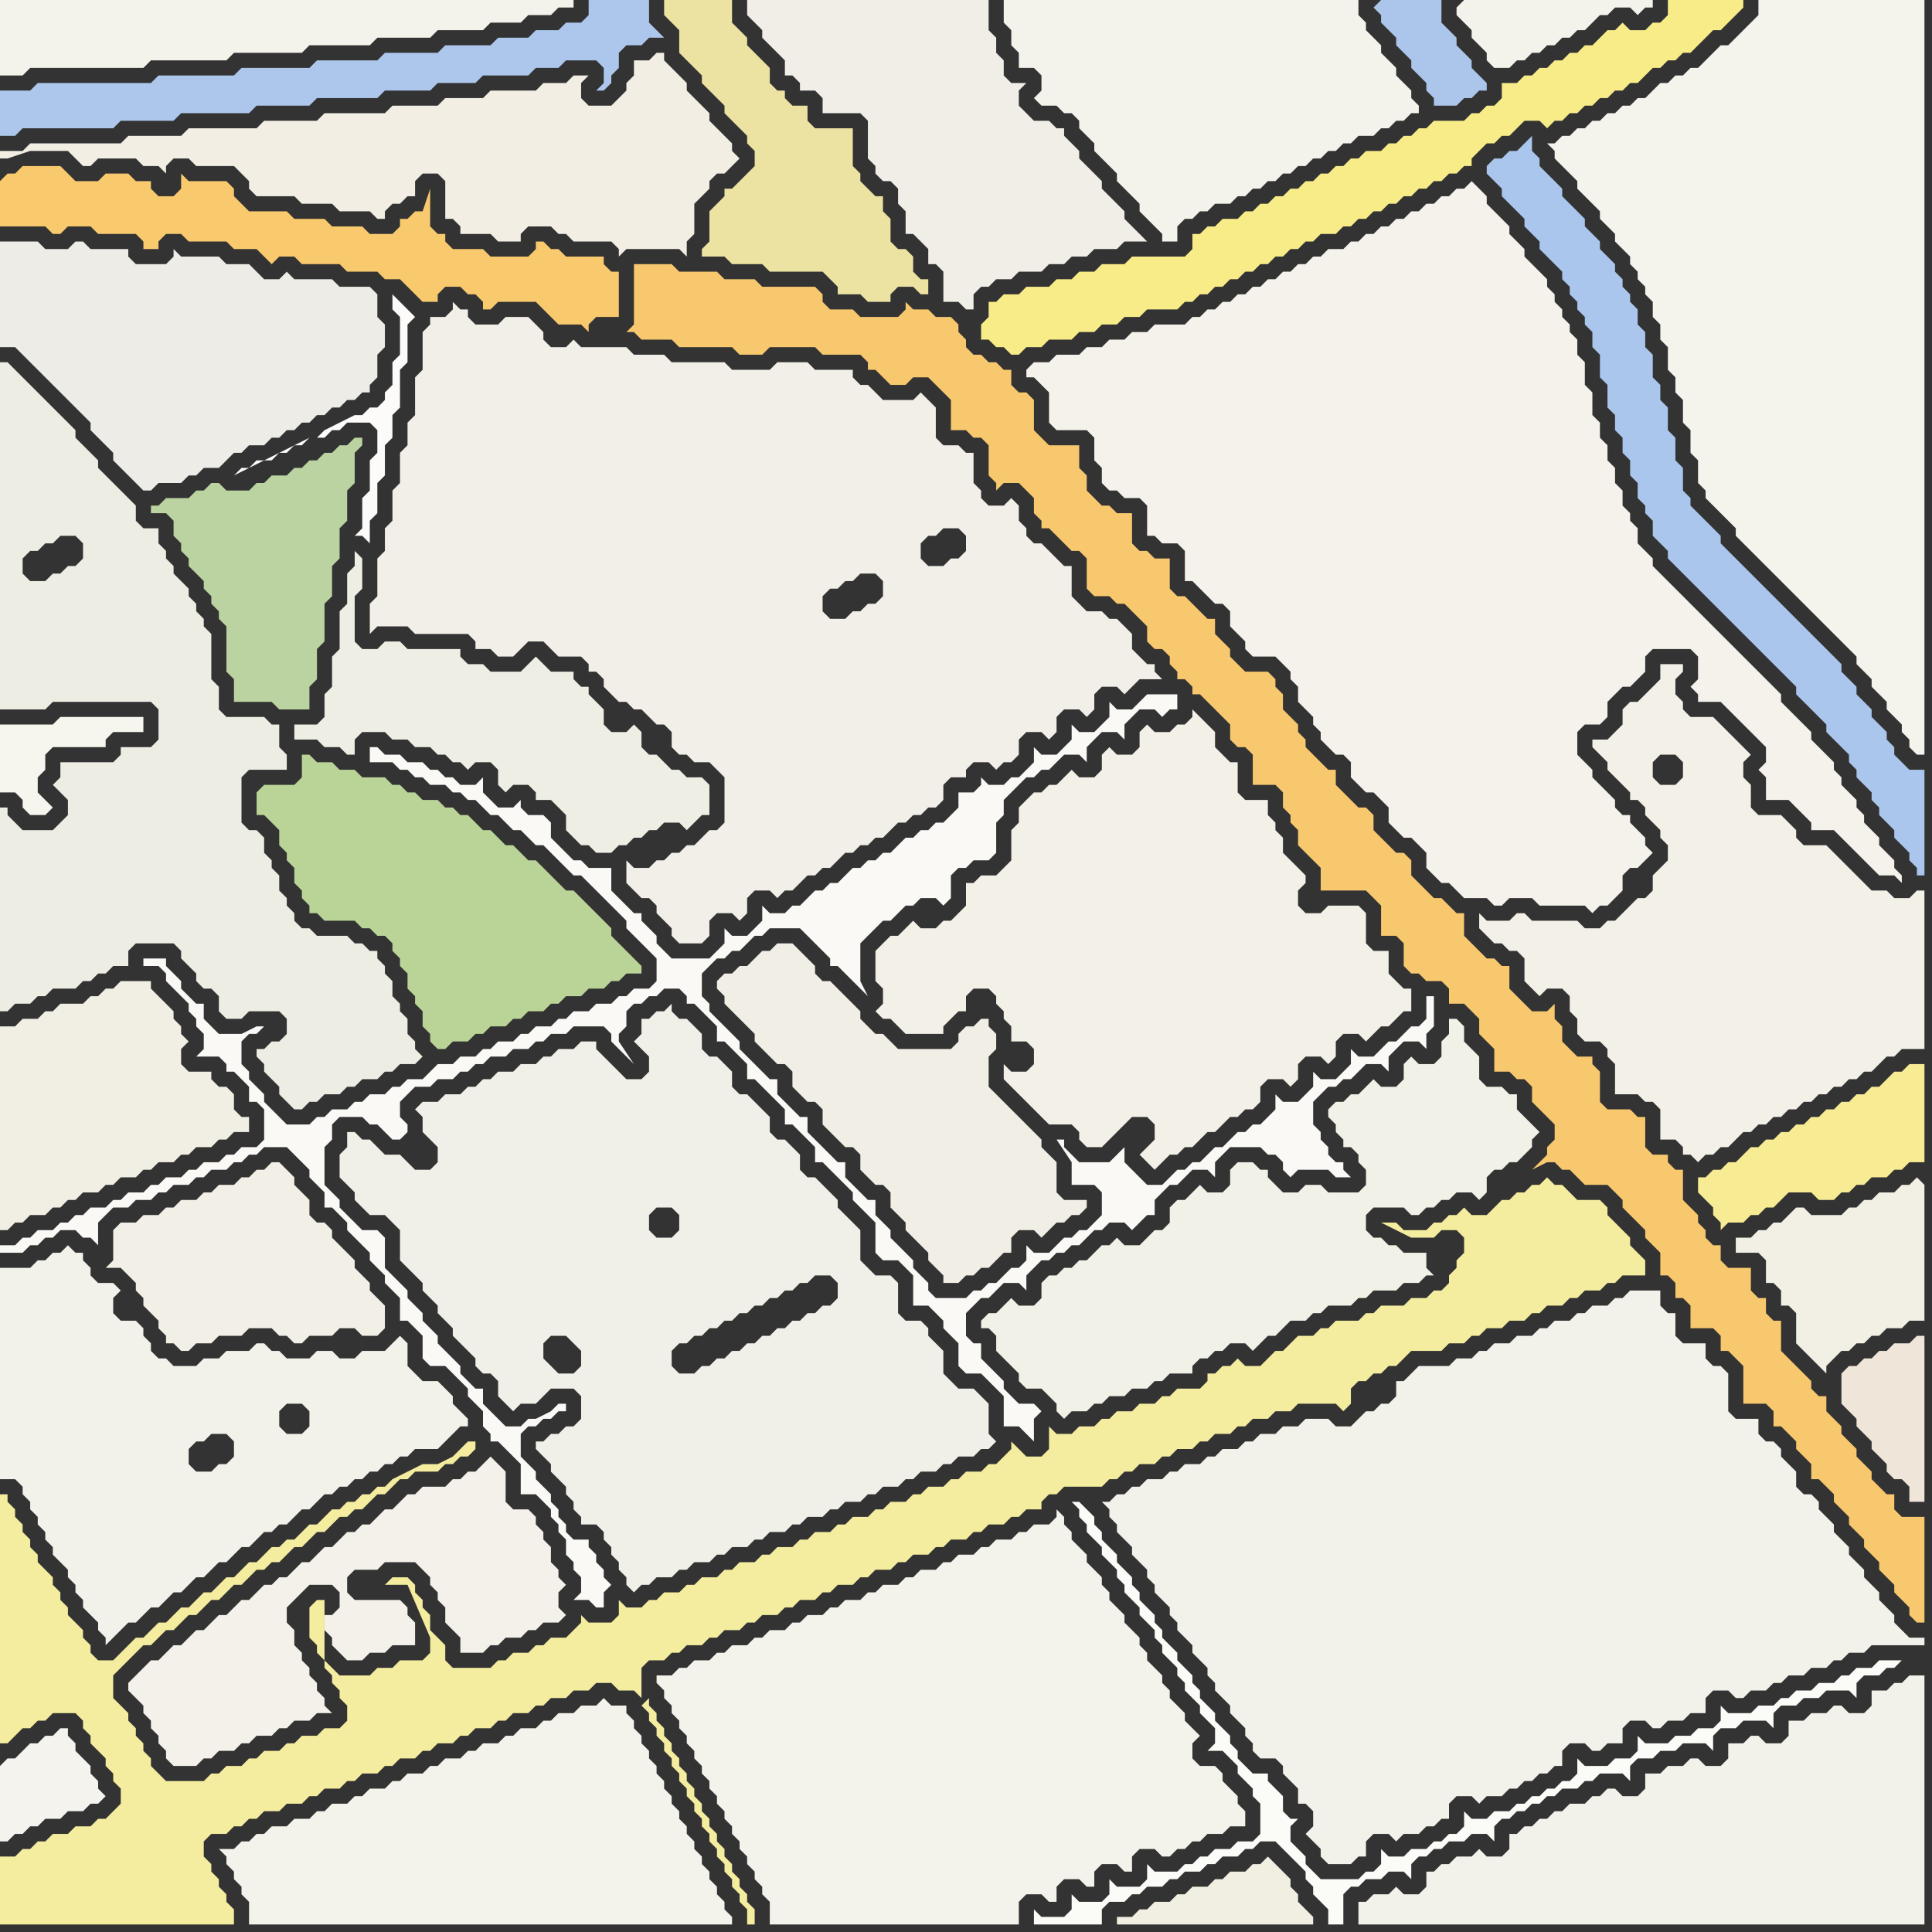 <svg width="256" height="256" xmlns="http://www.w3.org/2000/svg"><rect width="100%" height="100%" fill="#333333" stroke="none"/><script> 
var tempColor;
function hoverPath(evt){
obj = evt.target;
tempColor = obj.getAttribute("fill");
obj.setAttribute("fill","red");
//alert(tempColor);
//obj.setAttribute("stroke","red");}
function recoverPath(evt){
obj = evt.target;
obj.setAttribute("fill", tempColor);
//obj.setAttribute("stroke", tempColor);
}</script><path onmouseover="hoverPath(evt)" onmouseout="recoverPath(evt)" fill="rgb(249,201,110)" d="M  0,24l 0,6 6,0 1,1 1,0 1,-1 3,0 1,1 5,0 1,1 0,1 2,0 0,-1 1,-1 2,0 1,1 5,0 1,1 3,0 1,1 1,1 1,-1 2,0 1,1 5,0 1,1 4,0 1,1 2,0 1,1 1,1 1,1 2,0 0,-1 1,-1 2,0 1,1 1,0 1,1 0,1 1,0 1,-1 5,0 1,1 1,1 1,1 3,0 1,1 0,-1 1,-1 3,0 0,-6 -1,0 -1,-1 0,-1 -5,0 -1,-1 -1,0 -1,-1 -1,0 0,1 -1,1 -5,0 -1,-1 -4,0 -1,-1 0,-1 -1,0 -1,-1 0,-5 -1,3 -1,0 -1,1 -1,0 0,1 -1,1 -3,0 -1,-1 -4,0 -1,-1 -4,0 -1,-1 -5,0 -1,-1 -1,-1 0,-1 -1,-1 -5,0 -1,-1 0,2 -1,1 -2,0 -1,-1 0,-1 -2,0 -1,-1 -3,0 -1,1 -3,0 -1,-1 -1,-1 -5,0 -1,1 -1,0 -1,1Z"/>
<path onmouseover="hoverPath(evt)" onmouseout="recoverPath(evt)" fill="rgb(244,236,158)" d="M  0,248l 0,7 31,0 0,-2 -1,-1 0,-1 -1,-1 0,-1 -1,-1 0,-1 -1,-1 0,-2 1,-1 2,0 1,-1 1,0 1,-1 1,0 1,-1 2,0 1,-1 2,0 1,-1 1,0 1,-1 2,0 1,-1 1,0 1,-1 2,0 1,-1 1,0 1,-1 2,0 1,-1 1,0 1,-1 2,0 1,-1 1,0 1,-1 2,0 1,-1 1,0 1,-1 2,0 1,-1 1,0 1,-1 2,0 1,-1 2,0 1,-1 2,0 1,1 2,0 1,1 0,-4 1,-1 2,0 1,-1 1,0 1,-1 2,0 1,-1 1,0 1,-1 2,0 1,-1 1,0 1,-1 2,0 1,-1 1,0 1,-1 2,0 1,-1 1,0 1,-1 2,0 1,-1 1,0 1,-1 2,0 1,-1 1,0 1,-1 2,0 1,-1 1,0 1,-1 2,0 1,-1 1,0 1,-1 2,0 1,-1 1,0 1,-1 2,0 0,-1 1,-1 1,0 1,-1 5,0 1,-1 1,0 1,-1 1,0 1,-1 2,0 1,-1 1,0 1,-1 2,0 1,-1 1,0 1,-1 2,0 1,-1 1,0 1,-1 2,0 1,-1 2,0 1,-1 5,0 1,1 1,-1 0,-2 1,-1 1,0 1,-1 1,0 1,-1 1,0 1,-1 1,-1 4,0 1,-1 2,0 1,-1 1,0 1,-1 2,0 1,-1 2,0 1,-1 1,0 1,-1 2,0 1,-1 1,0 1,-1 2,0 1,-1 1,0 1,-1 3,0 0,-2 -1,-1 0,0 -1,-1 0,-1 -1,-1 -1,-1 -1,-1 0,-1 -1,-1 -3,0 -1,-1 -1,-1 -1,0 -1,-1 -1,1 -1,0 -1,1 -1,0 -1,1 -1,0 -1,1 -1,1 -2,0 -1,-1 -1,1 -1,0 -1,1 -1,0 -1,1 -3,0 -1,-1 -2,0 2,1 0,0 2,1 3,0 1,-1 2,0 1,1 0,2 -1,1 0,1 -1,1 0,1 -1,1 -1,0 -1,1 -2,0 -1,1 -3,0 -1,1 -1,0 -1,1 -3,0 -1,1 -1,0 -1,1 -2,0 -1,1 -1,1 -1,0 -1,1 -1,1 -2,0 -1,-1 -1,1 -1,0 -1,1 -1,0 0,1 -1,1 -3,0 -1,1 -1,0 -1,1 -2,0 -1,1 -2,0 -1,1 -1,0 -1,1 -2,0 -1,1 -2,0 -1,-1 0,3 -1,1 -2,0 -1,-1 -1,-1 0,1 -1,1 -1,1 -1,0 -1,1 -2,0 -1,1 -1,0 -1,1 -2,0 -1,1 -1,0 -1,1 -2,0 -1,1 -1,0 -1,1 -2,0 -1,1 -1,0 -1,1 -2,0 -1,1 -1,0 -1,1 -2,0 -1,1 -1,0 -1,1 -2,0 -1,1 -1,0 -1,1 -2,0 -1,1 -1,0 -1,1 -2,0 -1,1 -1,0 -1,1 -2,0 -1,-1 0,2 -1,1 -3,0 -1,-1 0,1 -1,1 0,0 -1,1 -2,0 -1,1 -1,0 -1,1 -2,0 -1,1 -1,0 -1,1 -5,0 -1,-1 0,-2 -1,-1 -1,-1 0,-2 -1,-1 0,-1 -1,-1 0,-1 -1,-1 -2,0 -1,1 3,0 3,7 0,2 -1,1 -3,0 -1,1 -2,0 -1,1 -4,0 -1,-1 -1,-1 -1,-1 0,-1 -1,-1 0,-4 -1,1 2,-2 1,0 0,9 1,1 0,1 1,1 0,1 1,1 0,2 -1,1 -2,0 -1,1 -2,0 -1,1 -1,0 -1,1 -2,0 -1,1 -1,0 -1,1 -2,0 -1,1 -1,0 -1,1 -5,0 -1,-1 -1,-1 0,-1 -1,-1 0,-1 -1,-1 0,-1 -1,-1 0,-1 -1,-1 -1,-1 0,-3 2,-2 1,-1 1,-1 1,0 1,-1 1,-1 1,0 1,-1 1,-1 1,0 1,-1 1,-1 1,0 1,-1 1,-1 1,0 1,-1 1,-1 1,0 1,-1 1,0 1,-1 1,-1 1,0 1,-1 1,-1 1,0 2,-2 1,0 1,-1 1,0 1,-1 1,-1 1,0 1,-1 1,-1 1,0 1,-1 3,0 1,-1 1,0 1,-1 1,0 1,-1 0,-1 -1,0 -1,1 0,0 -1,1 2,-1 0,0 -4,2 -2,0 -4,2 -1,1 -1,0 -1,1 -1,0 -1,1 -1,0 -1,1 -1,0 -1,1 -1,1 -1,0 -1,1 -1,1 -1,0 -1,1 -1,0 -1,1 -1,1 -1,0 -1,1 -1,1 -1,0 -1,1 -1,1 -1,0 -1,1 -1,1 -1,0 -1,1 -1,1 -1,0 -1,1 -1,1 -1,0 -1,1 -1,1 -1,1 -2,0 -1,-1 0,-1 -1,-1 0,-1 -1,-1 -1,-1 0,-1 -1,-1 0,-1 -1,-1 0,-1 -1,-1 -1,-1 0,-1 -1,-1 0,-1 -1,-1 0,-1 -1,-1 0,-1 -1,-1 0,-1 -1,0 0,33 1,0 1,-1 1,-1 1,0 1,-1 1,0 1,-1 3,0 1,1 0,1 1,1 0,1 1,1 1,1 0,1 1,1 0,1 1,1 0,2 -2,2 -1,0 -1,1 -2,0 -1,1 -2,0 -1,1 -1,0 -1,1 -1,0 -1,1 -2,0 0,2 86,-23 -1,1 0,0 1,1 0,1 1,1 0,1 1,1 0,1 1,1 0,1 1,1 0,1 1,1 0,1 1,1 0,1 1,1 0,1 1,1 0,1 1,1 0,1 1,1 0,1 1,1 0,1 1,1 0,1 1,1 0,2 1,0 0,-2 -1,-1 0,-1 -1,-1 0,-1 -1,-1 0,-1 -1,-1 0,-1 -1,-1 0,-1 -1,-1 0,-1 -1,-1 0,-1 -1,-1 0,-1 -1,-1 0,-1 -1,-1 0,-1 -1,-1 0,-1 -1,-1 0,-1 -1,-1 0,-1 -1,-1 0,-1 -86,23Z"/>
<path onmouseover="hoverPath(evt)" onmouseout="recoverPath(evt)" fill="rgb(186,212,152)" d="M  34,105l 0,3 1,0 1,1 1,1 0,2 1,1 0,1 1,1 0,2 1,1 0,1 1,1 0,1 1,0 1,1 4,0 1,1 1,0 1,1 1,0 1,1 0,1 1,1 0,1 1,1 0,2 1,1 0,1 1,1 0,2 1,1 0,1 1,1 1,0 1,-1 2,0 1,-1 1,0 1,-1 2,0 1,-1 1,0 1,-1 2,0 1,-1 1,0 1,-1 2,0 1,-1 2,0 1,-1 1,0 1,-1 2,0 0,-1 -1,-1 0,0 -1,-1 -1,-1 -1,-1 0,-1 -1,-1 -1,-1 -1,-1 -1,-1 -1,-1 -1,0 -1,-1 -1,-1 -1,-1 -1,-1 -1,0 -1,-1 -1,-1 -1,0 -1,-1 -1,-1 -1,0 -1,-1 -1,-1 -1,0 -1,-1 -1,0 -1,-1 -2,0 -1,-1 -1,0 -1,-1 -1,0 -1,-1 -3,0 -1,-1 -2,0 -1,-1 -2,0 -1,-1 -1,0 0,3 -1,1 -4,0 -1,1Z"/>
<path onmouseover="hoverPath(evt)" onmouseout="recoverPath(evt)" fill="rgb(252,251,249)" d="M  43,57l 0,0 -1,1 1,0 1,-1 1,0 1,-1 3,0 1,1 0,3 -1,1 0,4 -1,1 0,4 -1,1 1,0 1,1 0,-3 1,-1 0,-4 1,-1 0,-4 1,-1 0,-3 1,-1 0,-5 1,-1 0,-5 1,-1 -1,-1 0,0 -1,-1 -1,-1 0,2 1,1 0,5 -1,1 0,3 -1,1 0,1 -1,1 -1,0 -1,1 -1,0 -4,2 2,-1 -4,2 -1,1 -1,0 -1,1 -1,0 -1,1 -2,0 -1,1 -1,0 -1,1Z"/>
<path onmouseover="hoverPath(evt)" onmouseout="recoverPath(evt)" fill="rgb(241,239,229)" d="M  99,128l -1,0 -1,1 -1,0 -1,1 0,1 1,1 0,1 1,1 1,1 1,1 1,1 0,1 1,1 1,1 1,1 1,0 1,1 0,2 1,1 1,1 1,0 1,1 0,2 3,3 1,0 1,1 0,2 1,1 1,1 1,0 1,1 0,2 2,2 0,1 3,3 0,1 1,1 1,1 0,1 2,0 1,-1 1,0 1,-1 1,0 1,-1 1,-1 1,0 0,-2 1,-1 2,0 1,1 1,-1 0,0 1,-1 1,0 1,-1 1,0 1,-1 0,-1 -3,0 -1,-1 0,-4 -1,-1 -1,-1 0,-1 -1,-1 -1,-1 -1,-1 -1,-1 -1,-1 -1,-1 -1,-1 0,-4 1,-1 0,-2 -1,-1 0,-1 -1,0 -1,1 -1,0 -1,1 0,1 -1,1 -7,0 -1,-1 -1,-1 -1,0 -1,-1 -1,-1 0,-1 -1,-1 -1,-1 -1,-1 -1,-1 -1,0 -1,-1 0,-1 -1,-1 -1,-1 -1,-1 -2,0 -1,1 -1,0 -1,1 -1,1Z"/>
<path onmouseover="hoverPath(evt)" onmouseout="recoverPath(evt)" fill="rgb(244,242,235)" d="M  136,49l 0,1 1,0 1,1 1,1 0,4 1,1 4,0 1,1 0,3 1,1 0,2 1,1 1,0 1,1 2,0 1,1 0,4 1,0 1,1 2,0 1,1 0,4 1,0 1,1 1,1 1,1 1,0 1,1 0,2 1,1 1,1 0,1 1,1 3,0 1,1 1,1 0,1 1,1 0,2 1,1 1,1 0,1 1,1 0,1 1,1 1,1 1,0 1,1 0,2 1,1 1,1 1,0 1,1 1,1 0,2 1,1 1,1 1,0 1,1 1,1 0,2 1,1 1,1 1,0 1,1 1,1 3,0 1,1 1,0 1,-1 3,0 1,1 6,0 1,1 1,-1 1,0 1,-1 1,-1 0,-2 1,-1 1,0 1,-1 1,-1 -1,-1 0,-1 -1,-1 -1,-1 0,-1 -1,0 -1,-1 0,-1 -1,-1 -1,-1 -1,-1 0,-1 -1,-1 -1,-1 0,-3 1,-1 2,0 1,-1 0,-2 1,-1 1,-1 1,0 1,-1 1,-1 0,-2 1,-1 5,0 1,1 0,3 -1,1 1,1 0,1 3,0 1,1 1,1 1,1 1,1 1,1 1,1 0,2 -1,1 1,1 0,3 3,0 1,1 1,1 1,1 0,1 3,0 1,1 1,1 1,1 1,1 1,1 1,1 2,0 1,1 0,-1 -1,-1 0,-1 -1,-1 -1,-1 0,-1 -1,-1 -1,-1 0,-1 -1,-1 0,-1 -1,-1 -1,-1 0,-1 -1,-1 0,-1 -1,-1 -1,-1 -1,-1 0,-1 -1,-1 -1,-1 -1,-1 -1,-1 0,-1 -1,-1 -1,-1 -1,-1 -1,-1 -1,-1 -1,-1 -1,-1 -1,-1 -1,-1 -1,-1 -1,-1 -1,-1 -1,-1 -1,-1 -1,-1 -1,-1 -1,-1 0,-1 -1,-1 -1,-1 0,-2 -1,-1 0,-1 -1,-1 0,-2 -1,-1 0,-2 -1,-1 0,-2 -1,-1 0,-2 -1,-1 0,-3 -1,-1 0,-3 -1,-1 0,-2 -1,-1 0,-1 -1,-1 0,-1 -1,-1 0,-1 -1,-1 0,-1 -1,-1 -1,-1 -1,-1 0,-1 -1,-1 -1,-1 0,-1 -1,-1 -1,-1 -1,-1 0,-1 -1,-1 -1,-1 -1,1 -1,0 -1,1 -1,0 -1,1 -1,0 -1,1 -1,0 -1,1 -1,0 -1,1 -1,0 -1,1 -1,0 -1,1 -1,0 -1,1 -2,0 -1,1 -1,0 -1,1 -1,0 -1,1 -1,0 -1,1 -1,0 -1,1 -1,0 -1,1 -1,0 -1,1 -1,0 -1,1 -1,0 -1,1 -1,0 -1,1 -4,0 -1,1 -2,0 -1,1 -2,0 -1,1 -2,0 -1,1 -3,0 -1,1 -2,0 -1,1Z"/>
<path onmouseover="hoverPath(evt)" onmouseout="recoverPath(evt)" fill="rgb(244,243,235)" d="M  136,0l -3,0 0,3 1,1 0,2 1,1 0,2 2,0 1,1 0,2 -1,1 1,1 2,0 1,1 1,0 1,1 0,1 2,2 0,1 1,1 1,1 1,1 0,1 1,1 1,1 1,1 0,1 1,1 1,1 1,1 0,1 2,0 0,-2 1,-1 1,0 1,-1 1,0 1,-1 2,0 1,-1 1,0 1,-1 1,0 1,-1 1,0 1,-1 1,0 1,-1 1,0 1,-1 1,0 1,-1 1,0 1,-1 1,0 1,-1 2,0 1,-1 1,0 1,-1 1,0 1,-1 1,0 0,-1 -1,-1 0,-1 -1,-1 -1,-1 0,-1 -1,-1 -1,-1 0,-1 -1,-1 -1,-1 0,-1 -1,-1 0,-2Z"/>
<path onmouseover="hoverPath(evt)" onmouseout="recoverPath(evt)" fill="rgb(172,198,235)" d="M  182,1l 0,0 1,1 0,1 1,1 1,1 0,1 1,1 1,1 0,1 1,1 1,1 0,1 1,1 0,1 3,0 1,-1 1,0 1,-1 1,0 0,-1 -2,-2 0,-1 -1,-1 -1,-1 0,-1 -1,-1 -1,-1 0,-3 -8,0 -1,1Z"/>
<path onmouseover="hoverPath(evt)" onmouseout="recoverPath(evt)" fill="rgb(244,243,235)" d="M  193,1l 0,1 1,1 1,1 0,1 1,1 1,1 0,1 1,1 2,0 1,-1 1,0 1,-1 1,0 1,-1 1,0 1,-1 1,0 1,-1 1,0 1,-1 1,-1 1,0 1,-1 2,0 1,1 1,-1 1,0 0,-1 -25,0 -1,1Z"/>
<path onmouseover="hoverPath(evt)" onmouseout="recoverPath(evt)" fill="rgb(238,236,230)" d="M  0,34l 0,12 2,0 1,1 1,1 1,1 1,1 1,1 1,1 1,1 1,1 1,1 1,1 0,1 1,1 1,1 1,1 0,1 1,1 1,1 1,1 1,1 1,0 1,-1 3,0 1,-1 1,0 1,-1 2,0 1,-1 1,-1 1,0 1,-1 2,0 1,-1 1,0 1,-1 1,0 1,-1 1,0 1,-1 1,0 1,-1 1,0 1,-1 1,0 1,-1 1,0 0,-1 1,-1 0,-3 1,-1 0,-3 -1,-1 0,-3 -1,-1 -4,0 -1,-1 -5,0 -1,-1 -1,1 -2,0 -1,-1 -1,-1 -3,0 -1,-1 -5,0 -1,-1 0,1 -1,1 -4,0 -1,-1 0,-1 -5,0 -1,-1 -1,0 -1,1 -3,0 -1,-1 -5,0Z"/>
<path onmouseover="hoverPath(evt)" onmouseout="recoverPath(evt)" fill="rgb(244,243,237)" d="M  0,234l 0,10 1,0 1,-1 1,0 1,-1 1,0 1,-1 2,0 1,-1 2,0 1,-1 1,0 1,-1 -1,-1 0,-1 -1,-1 0,-1 -1,-1 -1,-1 0,-1 -1,-1 0,-1 -1,0 -1,1 -1,0 -1,1 -1,0 -1,1 -1,1 -1,0 -1,1Z"/>
<path onmouseover="hoverPath(evt)" onmouseout="recoverPath(evt)" fill="rgb(240,238,231)" d="M  115,18l 0,3 1,1 0,1 1,1 1,0 1,1 0,2 1,1 0,3 1,0 1,1 1,1 0,2 1,0 1,1 0,4 2,0 1,1 1,0 0,-2 1,-1 1,0 1,-1 2,0 1,-1 3,0 1,-1 2,0 1,-1 2,0 1,-1 3,0 1,-1 3,0 -1,-1 0,0 -1,-1 -1,-1 0,-1 -1,-1 -1,-1 -1,-1 0,-1 -1,-1 -1,-1 -1,-1 0,-1 -1,-1 -1,-1 0,-1 -1,0 -1,-1 -2,0 -1,-1 -1,-1 0,-2 1,-1 -2,0 -1,-1 0,-2 -1,-1 0,-2 -1,-1 0,-4 -32,0 0,2 1,1 0,0 1,1 0,1 1,1 1,1 1,1 0,2 1,0 1,1 0,1 2,0 1,1 0,2 5,0 1,1Z"/>
<path onmouseover="hoverPath(evt)" onmouseout="recoverPath(evt)" fill="rgb(248,236,137)" d="M  131,42l 0,0 -1,1 0,2 1,0 1,1 1,0 1,1 1,0 1,-1 2,0 1,-1 3,0 1,-1 2,0 1,-1 2,0 1,-1 2,0 1,-1 4,0 1,-1 1,0 1,-1 1,0 1,-1 1,0 1,-1 1,0 1,-1 1,0 1,-1 1,0 1,-1 1,0 1,-1 1,0 1,-1 1,0 1,-1 2,0 1,-1 1,0 1,-1 1,0 1,-1 1,0 1,-1 1,0 1,-1 1,0 1,-1 1,0 1,-1 1,0 1,-1 1,0 1,-1 1,0 0,-1 1,-1 1,-1 1,0 1,-1 1,0 1,-1 1,-1 2,0 1,1 1,-1 1,0 1,-1 1,0 1,-1 1,0 1,-1 1,0 1,-1 1,0 1,-1 1,0 1,-1 1,-1 1,0 1,-1 1,0 1,-1 1,0 2,-2 1,-1 1,0 1,-1 1,-1 1,-1 0,-1 -10,0 0,2 -1,1 -1,0 -1,1 -2,0 -1,-1 -1,1 -1,0 -1,1 -1,1 -1,0 -1,1 -1,0 -1,1 -1,0 -1,1 -1,0 -1,1 -1,0 -1,1 -2,0 0,2 -1,1 -1,0 -1,1 -1,0 -1,1 -4,0 -1,1 -1,0 -1,1 -1,0 -1,1 -1,0 -1,1 -2,0 -1,1 -1,0 -1,1 -1,0 -1,1 -1,0 -1,1 -1,0 -1,1 -1,0 -1,1 -1,0 -1,1 -1,0 -1,1 -1,0 -1,1 -2,0 -1,1 -1,0 -1,1 -1,0 0,2 -1,1 -7,0 -1,1 -3,0 -1,1 -2,0 -1,1 -2,0 -1,1 -3,0 -1,1 -2,0 -1,1 -1,0Z"/>
<path onmouseover="hoverPath(evt)" onmouseout="recoverPath(evt)" fill="rgb(243,242,234)" d="M  0,171l 0,25 2,0 1,1 0,1 1,1 0,1 1,1 0,1 1,1 0,1 1,1 0,1 1,1 1,1 0,1 1,1 0,1 1,1 0,1 1,1 1,1 0,1 1,1 0,1 1,-1 1,-1 1,-1 1,0 1,-1 1,-1 1,0 1,-1 1,-1 1,0 1,-1 1,-1 1,0 1,-1 1,-1 1,0 1,-1 1,-1 1,0 1,-1 1,-1 1,0 1,-1 1,0 2,-2 1,0 1,-1 1,-1 1,0 1,-1 1,0 1,-1 1,0 1,-1 1,0 1,-1 1,0 1,-1 1,0 1,-1 3,0 1,-1 1,-1 1,-1 1,0 0,-1 -1,-1 0,0 -1,-1 0,-1 -1,-1 -1,-1 -2,0 -1,-1 -1,-1 0,-3 -1,-1 -1,1 0,0 -1,1 -3,0 -1,1 -2,0 -1,-1 -2,0 -1,1 -3,0 -1,-1 -1,0 -1,-1 -1,0 -1,1 -3,0 -1,1 -2,0 -1,1 -3,0 -1,-1 -1,0 -1,-1 0,-1 -1,-1 0,-1 -1,-1 -2,0 -1,-1 0,-2 1,-1 -1,-1 -2,0 -1,-1 0,-1 -1,-1 0,-1 -1,0 -1,-1 -1,1 -1,0 -1,1 -1,0 -1,1 -4,0 0,3 40,15 1,1 0,2 -1,1 -2,0 -1,-1 0,-2 1,-1 2,0 -40,-15 31,22 -1,1 -1,0 -1,1 -2,0 -1,-1 0,-2 1,-1 1,0 1,-1 2,0 1,1 0,2 -31,-22Z"/>
<path onmouseover="hoverPath(evt)" onmouseout="recoverPath(evt)" fill="rgb(244,243,236)" d="M  206,19l -1,0 1,1 0,1 1,1 1,1 1,1 0,1 1,1 1,1 1,1 0,1 1,1 1,1 0,1 1,1 1,1 0,1 1,1 0,1 1,1 0,1 1,1 0,2 1,1 0,2 1,1 0,3 1,1 0,2 1,1 0,3 1,1 0,3 1,1 0,3 1,1 0,1 1,1 1,1 1,1 1,1 0,1 1,1 1,1 1,1 1,1 1,1 1,1 1,1 1,1 1,1 1,1 1,1 1,1 1,1 1,1 1,1 1,1 0,1 1,1 1,1 0,1 1,1 1,1 0,1 1,1 1,1 0,1 1,1 0,1 1,1 1,0 0,-100 -22,0 0,2 -1,1 -1,1 -2,2 -1,0 -1,1 -1,1 -1,1 -1,0 -1,1 -1,0 -1,1 -1,0 -1,1 -1,1 -1,0 -1,1 -1,0 -1,1 -1,0 -1,1 -1,0 -1,1 -1,0 -1,1 -1,0 -1,1Z"/>
<path onmouseover="hoverPath(evt)" onmouseout="recoverPath(evt)" fill="rgb(173,199,236)" d="M  1,12l -1,0 0,6 2,0 1,-1 12,0 1,-1 7,0 1,-1 9,0 1,-1 7,0 1,-1 8,0 1,-1 6,0 1,-1 5,0 1,-1 6,0 1,-1 3,0 1,-1 4,0 1,1 0,2 -1,1 1,0 1,-1 0,-1 1,-1 0,-2 1,-1 2,0 1,-1 2,0 -1,-1 0,0 -1,-1 0,-3 -8,0 0,2 -1,1 -2,0 -1,1 -3,0 -1,1 -4,0 -1,1 -6,0 -1,1 -7,0 -1,1 -8,0 -1,1 -9,0 -1,1 -10,0 -1,1 -15,0 -1,1Z"/>
<path onmouseover="hoverPath(evt)" onmouseout="recoverPath(evt)" fill="rgb(242,240,230)" d="M  15,164l 0,3 -1,1 2,0 1,1 1,1 0,1 1,1 0,1 1,1 1,1 0,1 1,1 0,1 1,0 1,1 1,0 1,-1 2,0 1,-1 3,0 1,-1 3,0 1,1 1,0 1,1 1,0 1,-1 3,0 1,-1 2,0 1,1 2,0 1,-1 0,-3 -1,-1 0,0 -1,-1 0,-1 -1,-1 -1,-1 0,-1 -1,-1 -1,-1 -1,-1 0,-1 -1,-1 -1,0 -1,-1 0,-2 -1,-1 -1,-1 0,-1 -1,-1 -1,-1 -1,0 -1,1 -1,0 -1,1 -1,0 -1,1 -2,0 -1,1 -1,0 -1,1 -2,0 -1,1 -1,0 -1,1 -2,0 -1,1 -2,0 -1,1Z"/>
<path onmouseover="hoverPath(evt)" onmouseout="recoverPath(evt)" fill="rgb(241,239,231)" d="M  86,115l -2,0 -1,-1 0,3 1,1 0,0 1,1 1,0 1,1 0,1 1,1 1,1 0,1 1,1 3,0 1,-1 0,-2 1,-1 2,0 1,1 1,-1 0,-2 1,-1 2,0 1,1 1,-1 1,0 1,-1 1,-1 1,0 1,-1 1,0 1,-1 1,-1 1,0 1,-1 1,0 1,-1 1,0 1,-1 1,-1 1,0 1,-1 1,0 1,-1 1,0 1,-1 0,-2 1,-1 2,0 0,-1 1,-1 2,0 1,1 1,-1 1,0 1,-1 0,-2 1,-1 2,0 1,1 1,-1 0,-2 1,-1 2,0 1,1 1,-1 0,-2 1,-1 2,0 1,1 1,-1 0,0 1,-1 3,0 -1,-1 0,-1 -1,0 -1,-1 -1,-1 0,-2 -1,-1 -1,-1 -1,0 -1,-1 -2,0 -1,-1 -1,-1 0,-4 -1,0 -1,-1 -1,-1 -1,-1 -1,0 -1,-1 0,-1 -1,-1 0,-2 -1,-1 -1,1 -2,0 -1,-1 0,-1 -1,-1 0,-4 -1,0 -1,-1 -2,0 -1,-1 0,-4 -1,-1 -1,-1 -1,1 -4,0 -1,-1 -1,-1 -1,0 -1,-1 0,-1 -5,0 -1,-1 -4,0 -1,1 -5,0 -1,-1 -7,0 -1,-1 -4,0 -1,-1 -6,0 -1,-1 -1,1 -2,0 -1,-1 0,-1 -1,-1 -1,-1 -3,0 -1,1 -3,0 -1,-1 0,-1 -1,0 -1,-1 0,1 -1,1 -2,0 0,1 -1,1 0,5 -1,1 0,5 -1,1 0,3 -1,1 0,4 -1,1 0,4 -1,1 0,3 -1,1 0,5 -1,1 0,4 1,-1 4,0 1,1 7,0 1,1 0,1 2,0 1,1 2,0 1,-1 0,0 1,-1 2,0 1,1 1,1 3,0 1,1 0,1 1,0 1,1 0,1 1,1 1,1 1,0 1,1 1,0 1,1 1,1 1,0 1,1 0,2 1,1 1,0 1,1 2,0 1,1 1,1 0,6 -1,1 -1,0 -1,1 -1,1 -1,0 -1,1 -1,0 -1,1 -1,0 -1,1 41,-45 1,1 0,2 -1,1 -1,0 -1,1 -2,0 -1,-1 0,-2 1,-1 1,0 1,-1 2,0 -41,45 31,-38 0,2 -1,1 -1,0 -1,1 -1,0 -1,1 -2,0 -1,-1 0,-2 1,-1 1,0 1,-1 1,0 1,-1 2,0 1,1 -31,38Z"/>
<path onmouseover="hoverPath(evt)" onmouseout="recoverPath(evt)" fill="rgb(236,226,162)" d="M  94,12l 0,0 1,1 1,1 0,1 1,1 1,1 1,1 0,1 1,1 0,2 -1,1 -1,1 -1,1 -1,0 0,1 -1,1 -1,1 0,4 -1,1 0,1 3,0 1,1 4,0 1,1 7,0 1,1 1,1 0,1 3,0 1,1 3,0 0,-1 1,-1 2,0 1,1 1,0 0,-2 -1,0 -1,-1 0,-2 -1,-1 -1,0 -1,-1 0,-3 -1,-1 0,-2 -1,0 -1,-1 -1,-1 0,-1 -1,-1 0,-5 -5,0 -1,-1 0,-2 -2,0 -1,-1 0,-1 -1,0 -1,-1 0,-2 -1,-1 -2,-2 0,-1 -1,-1 -1,-1 0,-3 -9,0 0,2 1,1 0,0 1,1 0,3 1,1 1,1 1,1 0,1 1,1Z"/>
<path onmouseover="hoverPath(evt)" onmouseout="recoverPath(evt)" fill="rgb(242,239,229)" d="M  254,156l -1,1 -1,0 -1,1 -2,0 -1,1 -1,0 -1,1 -1,0 -1,1 -4,0 -1,-1 -1,0 -1,1 -1,1 -1,0 -1,1 -1,0 -1,1 -2,0 0,2 3,0 1,1 0,3 1,0 1,1 0,2 1,0 1,1 0,4 1,1 1,1 1,1 1,1 0,-1 1,-1 0,0 1,-1 1,0 1,-1 1,0 1,-1 1,0 1,-1 2,0 1,-1 2,0 0,-18 -1,-1Z"/>
<path onmouseover="hoverPath(evt)" onmouseout="recoverPath(evt)" fill="rgb(244,243,235)" d="M  0,5l 0,5 3,0 1,-1 15,0 1,-1 10,0 1,-1 9,0 1,-1 8,0 1,-1 7,0 1,-1 6,0 1,-1 4,0 1,-1 3,0 1,-1 2,0 0,-1 -76,0Z"/>
<path onmouseover="hoverPath(evt)" onmouseout="recoverPath(evt)" fill="rgb(250,249,246)" d="M  2,165l -2,0 0,1 3,0 1,-1 1,0 1,-1 1,0 1,-1 2,0 1,1 1,0 1,1 0,-3 1,-1 1,-1 2,0 1,-1 2,0 1,-1 1,0 1,-1 2,0 1,-1 1,0 1,-1 2,0 1,-1 1,0 1,-1 1,0 1,-1 3,0 1,1 1,1 1,1 0,1 1,1 1,1 0,2 1,0 1,1 1,1 0,1 1,1 1,1 1,1 0,1 1,1 1,1 0,1 1,1 1,1 0,3 1,0 1,1 1,1 0,3 1,1 2,0 1,1 1,1 1,1 0,1 1,1 1,1 0,2 1,1 0,1 1,0 1,1 1,1 1,1 0,4 2,0 1,1 1,1 0,1 1,1 0,1 1,1 0,2 1,1 0,1 1,1 0,2 -1,1 2,0 1,1 1,0 0,-2 1,-1 -1,-1 0,-1 -1,-1 0,-1 -1,-1 0,-1 -2,0 -1,-1 0,-1 -1,-1 0,-1 -1,-1 0,-1 -1,-1 -1,-1 0,-1 -1,-1 -1,-1 0,-3 1,-1 1,0 1,-1 1,0 1,-1 1,0 0,-1 -1,0 -1,1 0,0 -2,1 -1,0 -1,1 -2,0 -1,-1 -1,-1 -1,-1 0,-2 -1,0 -1,-1 -1,-1 0,-1 -1,-1 -1,-1 -1,-1 0,-1 -1,-1 -1,-1 0,-1 -1,-1 -1,-1 0,-1 -1,-1 -1,-1 -1,-1 0,-4 -1,-1 -2,0 -1,-1 -1,-1 -1,-1 0,-1 -1,-1 -1,-1 0,-5 1,-1 0,-2 1,-1 3,0 1,1 1,0 1,1 1,1 1,0 1,-1 0,-1 -1,-1 0,-2 2,-2 2,0 1,-1 2,0 1,-1 1,0 1,-1 1,0 1,-1 2,0 1,-1 2,0 1,-1 1,0 1,-1 2,0 1,-1 4,0 1,1 0,1 1,1 1,1 1,1 -2,-3 0,-1 1,-1 0,-2 1,-1 1,0 1,-1 1,0 1,-1 2,0 1,1 0,1 1,0 1,1 1,1 1,1 0,2 1,0 1,1 2,2 0,2 1,0 1,1 1,1 1,1 1,1 0,2 1,0 1,1 1,1 1,1 0,2 1,0 1,1 1,1 1,1 1,1 0,1 1,1 1,1 1,1 0,4 1,1 2,0 1,1 1,1 0,4 2,0 1,1 1,1 0,1 1,1 1,1 0,3 1,1 2,0 1,1 1,1 1,1 0,4 2,0 1,1 1,1 0,-3 1,-1 -1,-1 -2,0 -1,-1 -1,-1 0,-1 -1,-1 -1,-1 -1,-1 0,-2 -1,0 -1,-1 0,-3 1,-1 1,-1 1,0 1,-1 1,-1 2,0 1,1 0,-2 1,-1 1,-1 1,0 1,-1 1,0 1,-1 1,0 1,-1 1,-1 1,0 1,-1 2,0 1,1 1,-1 0,0 1,-1 1,0 0,-2 1,-1 1,-1 1,0 1,-1 1,-1 2,0 1,1 0,-2 2,-2 4,0 1,1 1,0 1,1 0,1 1,1 1,-1 4,0 1,1 2,0 -1,-1 0,-1 -1,0 -1,-1 0,-1 -1,-1 0,-1 -1,-1 0,-3 2,-2 1,0 1,-1 1,0 1,-1 1,-1 2,0 1,1 0,-2 1,-1 1,-1 2,0 1,1 0,-2 1,-1 0,-4 -1,0 0,3 -1,1 -1,0 -1,1 -1,1 -1,0 -1,1 -1,1 -2,0 -1,-1 0,2 -1,1 -1,1 -2,0 -1,-1 0,2 -1,1 -1,1 -2,0 -1,-1 0,2 -2,2 -1,0 -1,1 -1,0 -1,1 -1,1 -1,0 -1,1 -1,1 -1,0 -1,1 -1,0 -1,1 -1,1 -2,0 -1,-1 -1,-1 -1,-1 0,-2 -1,1 -1,1 -4,0 -1,-1 -1,-1 0,-1 -1,0 2,3 0,3 3,0 1,1 0,3 -1,1 -1,1 -1,0 -1,1 -1,0 -2,2 -2,0 -1,-1 0,2 -1,1 -1,0 -1,1 -1,1 -1,0 -1,1 -1,0 -1,1 -4,0 -1,-1 0,-1 -1,-1 -1,-1 0,-1 -1,-1 -1,-1 -1,-1 0,-1 -1,-1 -1,-1 0,-2 -1,0 -1,-1 -1,-1 -1,-1 0,-2 -1,0 -1,-1 -1,-1 -1,-1 -1,-1 0,-2 -1,0 -1,-1 -2,-2 0,-2 -1,0 -1,-1 -1,-1 -1,-1 -1,-1 0,-1 -1,-1 -1,-1 -1,-1 -1,-1 0,-1 -1,-1 0,-3 1,-1 1,-1 1,0 1,-1 1,0 1,-1 1,-1 1,0 1,-1 4,0 1,1 1,1 1,1 1,1 0,1 1,0 1,1 1,1 1,1 1,1 -1,-2 0,-5 1,-1 1,-1 1,-1 1,0 1,-1 1,-1 1,0 1,-1 2,0 1,1 1,-1 0,-3 1,-1 1,0 1,-1 2,0 1,-1 0,-4 1,-1 0,-2 1,-1 1,-1 1,-1 1,0 1,-1 1,0 1,-1 1,-1 2,0 1,1 0,-2 1,-1 1,-1 2,0 1,1 0,-2 1,-1 1,-1 2,0 1,1 1,-1 1,0 0,-2 -4,0 -1,1 0,0 -1,1 -2,0 -1,-1 0,2 -1,1 -1,1 -2,0 -1,-1 0,2 -1,1 -1,1 -2,0 -1,-1 0,2 -1,1 -1,1 -1,0 -1,1 -2,0 -1,-1 0,1 -1,1 -2,0 0,2 -1,1 -1,1 -1,0 -1,1 -1,0 -1,1 -1,0 -1,1 -1,1 -1,0 -1,1 -1,0 -1,1 -1,0 -1,1 -1,1 -1,0 -1,1 -1,0 -1,1 -1,1 -1,0 -1,1 -2,0 -1,-1 0,2 -1,1 -1,1 -2,0 -1,-1 0,2 -2,2 -5,0 -1,-1 -1,-1 0,-1 -1,-1 -1,-1 0,-1 -1,0 -1,-1 -1,-1 -1,-1 0,-3 -3,0 -1,-1 -1,0 -1,-1 -1,-1 -1,-1 0,-2 -1,-1 -2,0 -1,-1 0,-1 -1,1 -2,0 -1,-1 -1,-1 0,-2 -1,1 -2,0 -1,-1 -1,0 -1,-1 -1,0 -1,-1 -2,0 -1,-1 -2,0 -1,-1 -1,0 0,2 3,0 1,1 1,0 1,1 1,0 1,1 2,0 1,1 1,0 1,1 1,0 1,1 1,1 1,0 1,1 1,1 1,0 1,1 1,1 1,0 1,1 1,1 1,1 1,1 1,0 1,1 1,1 1,1 1,1 1,1 1,1 0,1 1,1 1,1 1,1 1,1 0,3 -1,1 -2,0 -1,1 -1,0 -1,1 -2,0 -1,1 -2,0 -1,1 -1,0 -1,1 -2,0 -1,1 -1,0 -1,1 -2,0 -1,1 -1,0 -1,1 -2,0 -1,1 -2,0 -1,1 -1,1 -2,0 -1,1 -1,0 -1,1 -2,0 -1,1 -1,0 -1,1 -2,0 -1,1 -1,0 -1,1 -3,0 -1,-1 -1,-1 -1,-1 0,-1 -1,-1 -1,-1 0,-1 -1,-1 0,-3 1,-1 1,0 1,-1 -1,0 -2,1 -3,0 -1,-1 -1,-1 0,-2 -1,0 -1,-1 -1,-1 0,-1 -2,-2 0,-1 -3,0 0,1 2,0 1,1 0,1 1,1 2,2 0,1 1,1 0,1 1,1 0,2 -1,1 3,0 1,1 0,1 1,0 1,1 1,1 0,2 1,0 1,1 0,4 -1,1 -2,0 -1,1 -1,0 -1,1 -2,0 -1,1 -1,0 -1,1 -2,0 -1,1 -1,0 -1,1 -2,0 -1,1 -1,0 -1,1 -2,0 -1,1 -1,0 -1,1 -1,0 -1,1 -2,0 -1,1 -1,0 -1,1Z"/>
<path onmouseover="hoverPath(evt)" onmouseout="recoverPath(evt)" fill="rgb(243,241,233)" d="M  19,221l 0,0 -1,1 -1,1 0,1 1,1 1,1 0,1 1,1 0,1 1,1 0,1 1,1 0,1 1,1 3,0 1,-1 1,0 1,-1 2,0 1,-1 1,0 1,-1 2,0 1,-1 1,0 1,-1 2,0 1,-1 2,0 -1,-1 0,-1 -1,-1 0,-1 -1,-1 0,-1 -1,-1 0,-1 -1,-1 0,-2 -1,-1 0,-2 1,-1 1,-1 1,-1 3,0 1,1 0,2 -1,1 -1,0 0,2 1,1 0,1 1,1 1,1 2,0 1,-1 2,0 1,-1 3,0 0,-3 -1,-1 0,-1 -1,-1 -6,0 -1,-1 0,-2 1,-1 3,0 1,-1 4,0 1,1 1,1 0,1 1,1 0,1 1,1 0,2 1,1 1,1 0,2 3,0 1,-1 1,0 1,-1 2,0 1,-1 1,0 1,-1 2,0 1,-1 -1,-1 0,-2 1,-1 -1,-1 0,-1 -1,-1 0,-2 -1,-1 0,-1 -1,-1 0,-1 -1,-1 -2,0 -1,-1 0,-4 -1,-1 -1,-1 -1,1 0,0 -1,1 -1,0 -1,1 -1,0 -1,1 -3,0 -1,1 -1,0 -1,1 -1,1 -1,0 -2,2 -1,0 -1,1 -1,0 -1,1 -1,1 -1,0 -1,1 -1,1 -1,0 -1,1 -1,1 -1,0 -1,1 -1,0 -1,1 -1,1 -1,0 -1,1 -1,1 -1,0 -1,1 -1,1 -1,0 -2,2 -1,0 -1,1 -1,1 -1,0 -1,1Z"/>
<path onmouseover="hoverPath(evt)" onmouseout="recoverPath(evt)" fill="rgb(244,243,235)" d="M  30,245l -1,0 1,1 0,1 1,1 0,1 1,1 0,1 1,1 0,3 64,0 0,-1 -1,-1 0,-1 -1,-1 0,-1 -1,-1 0,-1 -1,-1 0,-1 -1,-1 0,-1 -1,-1 0,-1 -1,-1 0,-1 -1,-1 0,-1 -1,-1 0,-1 -1,-1 0,-1 -1,-1 0,-1 -1,-1 0,-1 -1,-1 0,-1 -1,-1 0,-1 -2,0 -1,-1 -1,1 -2,0 -1,1 -2,0 -1,1 -1,0 -1,1 -2,0 -1,1 -1,0 -1,1 -2,0 -1,1 -1,0 -1,1 -2,0 -1,1 -1,0 -1,1 -2,0 -1,1 -1,0 -1,1 -2,0 -1,1 -1,0 -1,1 -2,0 -1,1 -1,0 -1,1 -2,0 -1,1 -2,0 -1,1 -1,0 -1,1 -1,0 -1,1Z"/>
<path onmouseover="hoverPath(evt)" onmouseout="recoverPath(evt)" fill="rgb(242,238,228)" d="M  59,24l 0,5 1,0 1,1 0,1 4,0 1,1 3,0 0,-1 1,-1 3,0 1,1 1,0 1,1 5,0 1,1 0,1 1,-1 7,0 1,1 0,-2 1,-1 0,-4 1,-1 1,-1 0,-1 1,-1 1,0 1,-1 1,-1 -1,-1 0,-1 -1,-1 -1,-1 -1,-1 0,-1 -2,-2 -1,-1 0,-1 -1,-1 -1,-1 -1,-1 0,-1 -1,0 -1,1 -2,0 0,2 -1,1 0,1 -1,1 -1,1 -3,0 -1,-1 0,-2 1,-1 -2,0 -1,1 -3,0 -1,1 -6,0 -1,1 -5,0 -1,1 -6,0 -1,1 -8,0 -1,1 -7,0 -1,1 -9,0 -1,1 -7,0 -1,1 -12,0 -1,1 -3,0 0,1 1,0 3,-1 5,0 1,1 1,1 1,0 1,-1 5,0 1,1 2,0 1,1 0,-1 1,-1 2,0 1,1 5,0 1,1 1,1 0,1 1,1 5,0 1,1 4,0 1,1 4,0 1,1 1,0 0,-1 1,-1 1,0 1,-1 1,0 0,-2 1,-1 2,0 1,1Z"/>
<path onmouseover="hoverPath(evt)" onmouseout="recoverPath(evt)" fill="rgb(248,200,110)" d="M  97,46l 0,0 1,1 3,0 1,-1 6,0 1,1 5,0 1,1 0,1 1,0 1,1 1,1 2,0 1,-1 2,0 1,1 1,1 1,1 0,4 2,0 1,1 1,0 1,1 0,4 1,1 0,1 1,-1 2,0 1,1 1,1 0,2 1,1 0,1 1,0 1,1 1,1 1,1 1,0 1,1 0,4 1,1 2,0 1,1 1,0 1,1 1,1 1,1 0,2 1,1 1,0 1,1 0,1 1,1 0,1 1,0 1,1 0,1 1,0 1,1 2,2 1,1 0,2 1,1 1,0 1,1 0,4 3,0 1,1 0,2 1,1 0,1 1,1 0,2 1,1 1,1 1,1 0,3 6,0 1,1 1,1 0,4 2,0 1,1 0,3 1,1 1,0 1,1 2,0 1,1 0,2 2,0 1,1 1,1 0,2 2,2 0,3 2,0 1,1 1,0 1,1 0,2 1,1 1,1 1,1 0,2 -1,1 0,1 -1,1 -1,1 2,-1 1,0 1,1 1,0 1,1 1,1 3,0 1,1 1,1 0,1 1,1 1,1 1,1 0,1 1,1 1,1 0,3 1,0 1,1 0,2 1,0 1,1 0,3 3,0 1,1 0,2 1,0 1,1 1,1 0,5 3,0 1,1 0,2 1,0 1,1 1,1 0,1 1,1 1,1 0,2 1,0 1,1 1,1 0,1 1,1 1,1 0,1 1,1 1,1 0,1 1,1 1,1 0,1 1,1 1,1 0,1 1,1 1,1 0,1 1,1 1,0 0,-14 -3,0 -1,-1 0,-2 -1,0 -1,-1 -1,-1 0,-1 -1,-1 -1,-1 0,-1 -1,-1 -1,-1 0,-1 -1,-1 -1,-1 0,-2 -1,0 -1,-1 0,-1 -1,-1 -1,-1 -1,-1 -1,-1 0,-4 -1,0 -1,-1 0,-2 -1,0 -1,-1 0,-3 -3,0 -1,-1 0,-2 -1,0 -1,-1 0,-1 -1,-1 0,-1 -1,-1 -1,-1 0,-4 -1,0 -1,-1 0,-1 -2,0 -1,-1 0,-4 -1,0 -1,-1 -3,0 -1,-1 0,-4 -1,-1 0,-1 -2,0 -1,-1 -1,-1 0,-2 -1,-1 0,-2 -1,1 -2,0 -1,-1 -1,-1 -1,-1 0,-3 -1,0 -1,-1 -1,0 -1,-1 -1,-1 -1,-1 0,-3 -1,0 -1,-1 -1,-1 -1,0 -1,-1 -1,-1 -1,-1 0,-2 -1,-1 -1,0 -1,-1 -1,-1 -1,-1 0,-2 -1,-1 -1,0 -1,-1 -1,-1 -1,-1 0,-2 -1,0 -1,-1 -1,-1 -1,-1 0,-1 -1,-1 0,-1 -1,-1 -1,-1 0,-2 -1,-1 0,-1 -1,-1 -3,0 -1,-1 -1,-1 0,-1 -1,-1 -1,-1 0,-2 -1,0 -1,-1 -1,-1 -1,-1 -1,0 -1,-1 0,-4 -2,0 -1,-1 -1,0 -1,-1 0,-4 -2,0 -1,-1 -1,0 -1,-1 -1,-1 0,-2 -1,-1 0,-3 -4,0 -1,-1 -1,-1 0,-4 -1,-1 -1,0 -1,-1 0,-2 -1,0 -1,-1 -1,0 -1,-1 -1,0 -1,-1 0,-1 -1,-1 0,-1 -1,-1 -2,0 -1,-1 -2,0 -1,-1 0,1 -1,1 -5,0 -1,-1 -3,0 -1,-1 0,-1 -1,-1 -7,0 -1,-1 -4,0 -1,-1 -5,0 -1,-1 -5,0 0,8 -1,1 1,0 1,1 4,0 1,1Z"/>
<path onmouseover="hoverPath(evt)" onmouseout="recoverPath(evt)" fill="rgb(243,242,234)" d="M  181,252l -1,0 0,3 75,0 0,-33 -2,0 -1,1 -1,0 -1,1 -2,0 0,2 -1,1 -2,0 -1,-1 -1,0 -1,1 -2,0 -1,1 -2,0 0,2 -1,1 -2,0 -1,-1 -1,0 -1,1 -2,0 0,2 -1,1 -2,0 -1,-1 -1,0 -1,1 -2,0 -1,1 -2,0 0,2 -1,1 -2,0 -1,-1 -1,0 -1,1 -1,0 -1,1 -2,0 -1,1 -1,0 -1,1 -1,0 -1,1 -1,0 -1,1 -1,0 0,2 -1,1 -2,0 -1,-1 -1,1 -2,0 -1,1 -1,0 -1,1 -1,0 0,2 -1,1 -2,0 -1,-1 -1,1 -2,0 -1,1Z"/>
<path onmouseover="hoverPath(evt)" onmouseout="recoverPath(evt)" fill="rgb(242,240,231)" d="M  220,149l 0,2 2,0 1,1 0,1 1,0 1,1 1,-1 1,0 1,-1 1,0 1,-1 1,-1 1,0 1,-1 1,0 1,-1 1,0 1,-1 1,0 1,-1 1,0 1,-1 1,0 1,-1 1,0 1,-1 1,0 1,-1 1,0 1,-1 1,-1 1,0 1,-1 3,0 0,-21 -1,0 -1,1 -2,0 -1,-1 -2,0 -1,-1 -1,-1 -1,-1 -1,-1 -1,-1 -1,-1 -3,0 -1,-1 0,-1 -1,-1 -1,-1 -3,0 -1,-1 0,-3 -1,-1 0,-2 1,-1 -1,-1 0,0 -1,-1 -1,-1 -1,-1 -1,-1 -3,0 -1,-1 0,-1 -1,-1 0,-2 1,-1 0,-1 -3,0 0,2 -1,1 -1,1 -1,1 -1,0 -1,1 0,2 -1,1 -1,1 -2,0 0,1 1,1 0,0 1,1 0,1 1,1 1,1 1,1 0,1 1,0 1,1 0,1 1,1 1,1 0,1 1,1 0,2 -1,1 -1,1 0,2 -1,1 -1,0 -1,1 -1,1 -1,1 -1,0 -1,1 -2,0 -1,-1 -6,0 -1,-1 -1,0 -1,1 -3,0 -1,-1 0,2 1,1 0,0 1,1 1,0 1,1 1,0 1,1 0,3 1,1 1,1 1,-1 2,0 1,1 0,2 1,1 0,2 1,1 2,0 1,1 0,1 1,1 0,4 3,0 1,1 1,0 1,1 0,-43 -1,-1 0,-2 1,-1 2,0 1,1 0,2 -1,1 -2,0Z"/>
<path onmouseover="hoverPath(evt)" onmouseout="recoverPath(evt)" fill="rgb(247,235,147)" d="M  226,156l -1,0 0,2 1,1 0,0 1,1 0,1 1,1 0,1 1,-1 2,0 1,-1 1,0 1,-1 1,0 2,-2 3,0 1,1 2,0 1,-1 1,0 1,-1 1,0 1,-1 2,0 1,-1 1,0 1,-1 2,0 0,-13 -2,0 -1,1 -1,0 -1,1 -1,1 -1,0 -1,1 -1,0 -1,1 -1,0 -1,1 -1,0 -1,1 -1,0 -1,1 -1,0 -1,1 -1,0 -1,1 -1,0 -1,1 -1,0 -1,1 -1,1 -1,0 -1,1 -1,0 -1,1Z"/>
<path onmouseover="hoverPath(evt)" onmouseout="recoverPath(evt)" fill="rgb(239,230,217)" d="M  248,191l 0,1 1,1 1,1 0,1 1,1 1,0 1,1 0,2 2,0 0,-22 -1,0 -1,1 -2,0 -1,1 -1,0 -1,1 -1,0 -1,1 -1,0 -1,1 0,4 1,1 0,0 1,1 0,1 1,1 1,1Z"/>
<path onmouseover="hoverPath(evt)" onmouseout="recoverPath(evt)" fill="rgb(246,246,238)" d="M  6,102l 0,-2 1,-1 7,0 0,-1 1,-1 4,0 0,-2 -11,0 -1,1 -7,0 0,9 2,0 1,1 0,1 1,1 2,0 1,-1 0,0 -1,-1 0,0 -1,-1 0,-2 1,-1Z"/>
<path onmouseover="hoverPath(evt)" onmouseout="recoverPath(evt)" fill="rgb(238,237,228)" d="M  9,108l 0,0 -1,1 -1,1 -4,0 -1,-1 -1,-1 0,-1 -1,0 0,27 1,0 1,-1 2,0 1,-1 1,0 1,-1 3,0 1,-1 1,0 1,-1 1,0 1,-1 2,0 0,-2 1,-1 5,0 1,1 0,1 2,2 0,1 1,1 1,0 1,1 0,2 1,1 2,0 1,-1 4,0 1,1 0,2 -1,1 -1,0 -1,1 -1,0 0,1 1,1 0,1 1,1 1,1 0,1 2,2 1,0 1,-1 1,0 1,-1 2,0 1,-1 1,0 1,-1 2,0 1,-1 1,0 1,-1 2,0 1,-1 -1,-1 0,-1 -1,-1 0,-2 -1,-1 0,-1 -1,-1 0,-2 -1,-1 0,-1 -1,-1 0,-1 -1,0 -1,-1 -1,0 -1,-1 -4,0 -1,-1 -1,0 -1,-1 0,-1 -1,-1 0,-1 -1,-1 0,-2 -1,-1 0,-1 -1,-1 0,-2 -1,-1 -1,0 -1,-1 0,-6 1,-1 5,0 0,-2 -1,-1 0,-3 -1,0 -1,-1 -5,0 -1,-1 0,-3 -1,-1 0,-6 -1,-1 0,-1 -1,-1 0,-1 -1,-1 0,-1 -1,-1 -1,-1 0,-1 -1,-1 0,-1 -1,-1 0,-2 -2,0 -1,-1 0,-2 -1,-1 -2,-2 -1,-1 -1,-1 0,-1 -1,-1 -2,-2 0,-1 -1,-1 -1,-1 -2,-2 -1,-1 -1,-1 -1,-1 -1,-1 -1,-1 -1,0 0,46 6,0 1,-1 13,0 1,1 0,4 -1,1 -4,0 0,1 -1,1 -7,0 0,2 -1,1 1,1 0,0 1,1 0,2 -6,-32 0,-2 1,-1 1,0 1,-1 1,0 1,-1 2,0 1,1 0,2 -1,1 -1,0 -1,1 -1,0 -1,1 -2,0 -1,-1 6,32Z"/>
<path onmouseover="hoverPath(evt)" onmouseout="recoverPath(evt)" fill="rgb(187,211,160)" d="M  23,70l 0,1 1,1 0,1 1,1 0,1 1,1 1,1 0,1 1,1 0,1 1,1 0,1 1,1 0,6 1,1 0,3 5,0 1,1 4,0 0,-3 1,-1 0,-4 1,-1 0,-5 1,-1 0,-4 1,-1 0,-4 1,-1 0,-4 1,-1 0,-4 1,-1 0,-1 -1,0 -1,1 -1,0 -1,1 -1,0 -1,1 -1,0 -1,1 -1,0 -1,1 -2,0 -1,1 -1,0 -1,1 -3,0 -1,-1 -1,0 -1,1 -1,0 -1,1 -3,0 -1,1 -1,0 0,1 2,0 1,1Z"/>
<path onmouseover="hoverPath(evt)" onmouseout="recoverPath(evt)" fill="rgb(239,238,228)" d="M  65,89l 0,0 -1,-1 -2,0 -1,-1 0,-1 -7,0 -1,-1 -2,0 -1,1 -2,0 -1,-1 0,-6 1,-1 0,-4 -1,-1 0,2 -1,1 0,4 -1,1 0,5 -1,1 0,4 -1,1 0,3 -1,1 -3,0 0,2 3,0 1,1 2,0 1,1 1,0 0,-2 1,-1 3,0 1,1 2,0 1,1 2,0 1,1 1,0 1,1 1,0 1,1 1,-1 2,0 1,1 0,2 1,1 1,-1 2,0 1,1 0,1 2,0 1,1 1,1 0,2 1,1 1,1 1,0 1,1 2,0 1,-1 1,0 1,-1 1,0 1,-1 1,0 1,-1 2,0 1,1 1,-1 1,-1 1,0 0,-4 -1,-1 -2,0 -1,-1 -1,0 -1,-1 -1,-1 -1,0 -1,-1 0,-2 -1,-1 -1,1 -2,0 -1,-1 0,-2 -1,-1 -1,-1 0,-1 -1,0 -1,-1 0,-1 -3,0 -1,-1 -1,-1 -2,2Z"/>
<path onmouseover="hoverPath(evt)" onmouseout="recoverPath(evt)" fill="rgb(244,243,235)" d="M  89,222l -2,0 0,1 1,1 0,1 1,1 0,1 1,1 0,1 1,1 0,1 1,1 0,1 1,1 0,1 1,1 0,1 1,1 0,1 1,1 0,1 1,1 0,1 1,1 0,1 1,1 0,1 1,1 0,1 1,1 0,1 1,1 0,3 33,0 0,-3 1,-1 2,0 1,1 1,0 0,-2 1,-1 2,0 1,1 1,0 0,-2 1,-1 2,0 1,1 1,0 0,-2 1,-1 2,0 1,1 1,0 1,-1 1,0 1,-1 1,0 1,-1 2,0 1,-1 2,0 0,-2 -1,-1 0,-1 -1,-1 -1,-1 0,-1 -1,-1 -2,0 -1,-1 0,-2 1,-1 -1,-1 0,0 -1,-1 0,-1 -1,-1 -1,-1 0,-1 -1,-1 0,-1 -1,-1 -1,-1 0,-1 -1,-1 0,-1 -1,-1 -1,-1 0,-1 -1,-1 -1,-1 0,-1 -1,-1 0,-1 -1,-1 -1,-1 0,-1 -1,-1 -1,-1 0,-1 -1,-1 0,-1 -1,-1 0,1 -1,1 -2,0 -1,1 -1,0 -1,1 -2,0 -1,1 -1,0 -1,1 -2,0 -1,1 -1,0 -1,1 -2,0 -1,1 -1,0 -1,1 -2,0 -1,1 -1,0 -1,1 -2,0 -1,1 -1,0 -1,1 -2,0 -1,1 -1,0 -1,1 -2,0 -1,1 -1,0 -1,1 -2,0 -1,1 -1,0 -1,1 -2,0 -1,1 -1,0 -1,1Z"/>
<path onmouseover="hoverPath(evt)" onmouseout="recoverPath(evt)" fill="rgb(243,242,234)" d="M  149,198l -1,0 -1,1 -1,0 1,1 0,1 1,1 0,1 1,1 1,1 0,1 1,1 1,1 0,1 1,1 0,1 1,1 1,1 0,1 1,1 0,1 1,1 1,1 0,1 1,1 1,1 0,1 1,1 0,1 1,1 1,1 0,1 1,1 1,1 0,1 1,1 0,1 1,1 2,0 1,1 0,1 1,1 1,1 0,2 1,0 1,1 0,2 -1,1 1,1 0,0 1,1 0,1 1,1 3,0 1,-1 1,0 0,-2 1,-1 2,0 1,1 1,-1 2,0 1,-1 1,0 1,-1 1,0 0,-2 1,-1 2,0 1,1 1,-1 2,0 1,-1 1,0 1,-1 1,0 1,-1 1,0 1,-1 1,0 0,-2 1,-1 2,0 1,1 1,0 1,-1 2,0 0,-2 1,-1 2,0 1,1 1,0 1,-1 2,0 1,-1 2,0 0,-2 1,-1 2,0 1,1 1,0 1,-1 2,0 1,-1 1,0 1,-1 2,0 1,-1 2,0 1,-1 1,0 1,-1 2,0 1,-1 7,0 0,-1 -2,0 -1,-1 -1,-1 0,-1 -1,-1 -1,-1 0,-1 -1,-1 -1,-1 0,-1 -1,-1 -1,-1 0,-1 -1,-1 -1,-1 0,-1 -1,-1 -1,-1 0,-1 -1,-1 -1,0 -1,-1 0,-2 -1,-1 -1,-1 0,-1 -1,-1 -1,0 -1,-1 0,-2 -3,0 -1,-1 0,-5 -1,-1 -1,0 -1,-1 0,-2 -3,0 -1,-1 0,-3 -1,0 -1,-1 0,-2 -4,0 -1,1 -1,0 -1,1 -2,0 -1,1 -1,0 -1,1 -2,0 -1,1 -1,0 -1,1 -2,0 -1,1 -2,0 -1,1 -1,0 -1,1 -2,0 -1,1 -4,0 -1,1 -1,1 -1,0 0,2 -1,1 -1,0 -1,1 -1,0 -1,1 -1,1 -2,0 -1,-1 -3,0 -1,1 -2,0 -1,1 -2,0 -1,1 -1,0 -1,1 -2,0 -1,1 -1,0 -1,1 -2,0 -1,1 -1,0 -1,1 -2,0 -1,1 -1,0 -1,1Z"/>
<path onmouseover="hoverPath(evt)" onmouseout="recoverPath(evt)" fill="rgb(240,239,226)" d="M  155,255l 19,0 0,-1 -1,-1 0,0 -1,-1 0,-1 -1,-1 0,-1 -1,-1 -1,-1 -1,-1 -1,1 -1,0 -1,1 -2,0 -1,1 -1,0 -1,1 -2,0 -1,1 -1,0 -1,1 -2,0 -1,1 -1,0 -1,1 -2,0 0,1Z"/>
<path onmouseover="hoverPath(evt)" onmouseout="recoverPath(evt)" fill="rgb(171,198,237)" d="M  197,22l 0,1 1,1 1,1 0,1 1,1 1,1 1,1 0,1 1,1 1,1 0,1 1,1 1,1 1,1 0,1 1,1 0,1 1,1 0,1 1,1 0,1 1,1 0,2 1,1 0,3 1,1 0,3 1,1 0,2 1,1 0,2 1,1 0,2 1,1 0,2 1,1 0,1 1,1 0,2 1,1 1,1 0,1 1,1 1,1 1,1 1,1 1,1 1,1 1,1 1,1 1,1 1,1 1,1 1,1 1,1 1,1 2,2 1,1 0,1 1,1 1,1 1,1 1,1 0,1 1,1 1,1 1,1 0,1 1,1 0,1 1,1 1,1 0,1 1,1 0,1 1,1 1,1 0,1 1,1 1,1 0,1 1,1 0,1 1,0 0,-14 -2,0 -1,-1 -1,-1 0,-1 -1,-1 0,-1 -1,-1 -1,-1 0,-1 -1,-1 -1,-1 0,-1 -1,-1 -1,-1 0,-1 -1,-1 -1,-1 -1,-1 -1,-1 -1,-1 -1,-1 -1,-1 -1,-1 -1,-1 -1,-1 -1,-1 -1,-1 -1,-1 -1,-1 -1,-1 -1,-1 0,-1 -1,-1 -2,-2 -1,-1 0,-1 -1,-1 0,-3 -1,-1 0,-3 -1,-1 0,-3 -1,-1 0,-2 -1,-1 0,-3 -1,-1 0,-2 -1,-1 0,-2 -1,-1 0,-1 -1,-1 0,-1 -1,-1 0,-1 -1,-1 -1,-1 0,-1 -1,-1 -1,-1 0,-1 -1,-1 -1,-1 -1,-1 0,-1 -2,-2 -1,-1 0,-1 -1,-1 0,-2 -1,1 0,0 -1,1 -1,0 -1,1 -1,0 -1,1Z"/>
<path onmouseover="hoverPath(evt)" onmouseout="recoverPath(evt)" fill="rgb(241,239,228)" d="M  25,142l 0,0 -1,-1 0,-2 1,-1 -1,-1 0,-1 -1,-1 0,-1 -1,-1 -1,-1 -1,-1 0,-1 -4,0 -1,1 -1,0 -1,1 -1,0 -1,1 -3,0 -1,1 -1,0 -1,1 -2,0 -1,1 -2,0 0,27 1,0 1,-1 1,0 1,-1 2,0 1,-1 1,0 1,-1 1,0 1,-1 2,0 1,-1 1,0 1,-1 2,0 1,-1 1,0 1,-1 2,0 1,-1 1,0 1,-1 2,0 1,-1 1,0 1,-1 2,0 0,-2 -1,0 -1,-1 0,-2 -1,-1 -1,0 -1,-1 0,-1Z"/>
<path onmouseover="hoverPath(evt)" onmouseout="recoverPath(evt)" fill="rgb(241,240,232)" d="M  72,191l -1,0 0,1 1,1 0,0 1,1 0,1 1,1 1,1 0,1 1,1 0,1 1,1 0,1 2,0 1,1 0,1 1,1 0,1 1,1 0,1 1,1 0,1 1,1 1,-1 1,0 1,-1 2,0 1,-1 1,0 1,-1 2,0 1,-1 1,0 1,-1 2,0 1,-1 1,0 1,-1 2,0 1,-1 1,0 1,-1 2,0 1,-1 1,0 1,-1 2,0 1,-1 1,0 1,-1 2,0 1,-1 1,0 1,-1 2,0 1,-1 1,0 1,-1 2,0 1,-1 1,0 1,-1 -1,-1 0,-4 -1,-1 -1,-1 -2,0 -1,-1 -1,-1 0,-3 -1,-1 -1,-1 0,-1 -1,-1 -2,0 -1,-1 0,-4 -1,-1 -2,0 -1,-1 -1,-1 0,-4 -1,-1 -1,-1 -1,-1 0,-1 -1,-1 -1,-1 -1,-1 -1,0 -1,-1 0,-2 -1,-1 -1,-1 -1,0 -1,-1 0,-2 -1,-1 -1,-1 -1,-1 -1,0 -1,-1 0,-2 -1,-1 -1,-1 -1,0 -1,-1 0,-2 -1,-1 -1,-1 -1,0 -1,-1 0,-1 -1,1 -1,0 -1,1 -1,0 0,2 -1,1 1,1 0,0 1,1 0,2 -1,1 -2,0 -1,-1 -1,-1 -1,-1 -1,-1 0,-1 -2,0 -1,1 -2,0 -1,1 -1,0 -1,1 -2,0 -1,1 -2,0 -1,1 -1,0 -1,1 -1,0 -1,1 -2,0 -1,1 -2,0 -1,1 1,1 0,2 1,1 1,1 0,2 -1,1 -2,0 -1,-1 -1,-1 -2,0 -1,-1 -1,-1 -1,0 -1,-1 -1,0 0,2 -1,1 0,3 1,1 0,0 1,1 0,1 1,1 1,1 2,0 1,1 1,1 0,4 1,1 1,1 1,1 0,1 1,1 1,1 0,1 1,1 1,1 0,1 1,1 1,1 1,1 0,1 1,1 1,0 1,1 0,2 1,1 1,1 1,-1 2,0 1,-1 1,-1 3,0 1,1 0,3 -1,1 -1,0 -1,1 -1,0 -1,1 4,-9 -2,0 -1,-1 -1,-1 0,-2 1,-1 2,0 1,1 1,1 0,2 -1,1 -4,9 39,-21 0,2 -1,1 -1,0 -1,1 -1,0 -1,1 -1,0 -1,1 -1,0 -1,1 -1,0 -1,1 -1,0 -1,1 -1,0 -1,1 -1,0 -1,1 -1,0 -1,1 -2,0 -1,-1 0,-2 1,-1 1,0 1,-1 1,0 1,-1 1,0 1,-1 1,0 1,-1 1,0 1,-1 1,0 1,-1 1,0 1,-1 1,0 1,-1 1,0 1,-1 2,0 1,1 -39,21 18,-30 0,2 -1,1 -2,0 -1,-1 0,-2 1,-1 2,0 1,1 -18,30Z"/>
<path onmouseover="hoverPath(evt)" onmouseout="recoverPath(evt)" fill="rgb(242,241,231)" d="M  132,174l -1,0 -1,1 0,1 1,0 1,1 0,2 1,1 1,1 1,1 0,1 1,1 2,0 1,1 1,1 0,1 1,1 1,-1 2,0 1,-1 1,0 1,-1 2,0 1,-1 2,0 1,-1 1,0 1,-1 3,0 0,-1 1,-1 1,0 1,-1 1,0 1,-1 2,0 1,1 1,-1 1,-1 1,0 2,-2 2,0 1,-1 1,0 1,-1 3,0 1,-1 1,0 1,-1 3,0 1,-1 2,0 1,-1 1,0 -1,-1 0,-2 -3,0 -1,-1 -1,0 -1,-1 -1,0 -1,-1 0,-2 1,-1 4,0 1,1 1,0 1,-1 1,0 1,-1 1,0 1,-1 2,0 1,1 1,-1 0,-2 1,-1 1,0 1,-1 1,0 2,-2 0,-1 1,-1 -1,-1 0,0 -1,-1 -1,-1 0,-2 -1,0 -1,-1 -2,0 -1,-1 0,-3 -1,-1 -1,-1 0,-2 -1,-1 -1,0 0,2 -1,1 0,2 -1,1 -2,0 -1,-1 -1,1 0,2 -1,1 -2,0 -1,-1 -1,1 0,0 -1,1 -1,0 -1,1 -1,0 -1,1 0,1 1,1 0,1 1,1 0,1 1,0 1,1 0,1 1,1 0,2 -1,1 -4,0 -1,-1 -2,0 -1,1 -2,0 -1,-1 -1,-1 0,-1 -1,0 -1,-1 -2,0 -1,1 0,2 -1,1 -2,0 -1,-1 -1,1 -1,1 -1,0 -1,1 0,2 -1,1 -1,0 -1,1 -1,1 -2,0 -1,-1 -1,1 -1,0 -1,1 -1,1 -1,0 -1,1 -1,0 -1,1 -1,0 -1,1 0,2 -1,1 -2,0 -1,-1 -2,2Z"/>
<path onmouseover="hoverPath(evt)" onmouseout="recoverPath(evt)" fill="rgb(242,240,231)" d="M  134,136l 0,2 2,0 1,1 0,2 -1,1 -2,0 -1,-1 0,2 1,1 0,0 1,1 1,1 1,1 1,1 1,1 3,0 1,1 0,1 1,1 2,0 1,-1 1,-1 1,-1 1,-1 2,0 1,1 0,2 -2,2 1,1 1,1 1,-1 0,0 1,-1 1,0 1,-1 1,0 1,-1 1,-1 1,0 1,-1 1,-1 1,0 1,-1 1,0 1,-1 0,-2 1,-1 2,0 1,1 1,-1 0,-2 1,-1 2,0 1,1 1,-1 0,-2 1,-1 2,0 1,1 1,-1 0,0 1,-1 1,0 1,-1 1,-1 1,0 0,-3 -1,0 -1,-1 -1,-1 0,-3 -2,0 -1,-1 0,-4 -1,-1 -4,0 -1,1 -2,0 -1,-1 0,-2 1,-1 0,-1 -1,-1 -1,-1 -1,-1 0,-2 -1,-1 0,-1 -1,-1 0,-2 -3,0 -1,-1 0,-4 -1,0 -1,-1 -1,-1 0,-2 -1,-1 -2,-2 0,1 -1,1 -1,0 -1,1 -2,0 -1,-1 -1,1 0,2 -1,1 -2,0 -1,-1 -1,1 0,2 -1,1 -2,0 -1,-1 -1,1 0,0 -1,1 -1,0 -1,1 -1,0 -1,1 -1,1 0,2 -1,1 0,4 -2,2 -2,0 -1,1 -1,0 0,3 -2,2 -1,0 -1,1 -2,0 -1,-1 -1,1 0,0 -1,1 -1,0 -1,1 -1,1 0,4 1,1 0,2 -1,1 1,1 1,0 1,1 1,1 5,0 0,-1 1,-1 1,-1 1,0 0,-2 1,-1 2,0 1,1 0,1 1,1 0,1 1,1 4,4 2,0 1,-1 0,0 -3,1 -4,-4 7,2 0,-1 -1,-1 0,0 1,2 -7,-2 4,0 -1,1 0,1 2,-2Z"/>
<path onmouseover="hoverPath(evt)" onmouseout="recoverPath(evt)" fill="rgb(251,251,248)" d="M  143,199l -1,0 1,1 0,1 1,1 0,1 1,1 1,1 0,1 1,1 1,1 0,1 1,1 0,1 1,1 1,1 0,1 1,1 1,1 0,1 1,1 0,1 1,1 1,1 0,1 1,1 0,1 1,1 1,1 0,1 1,1 1,1 0,2 -1,1 2,0 1,1 1,1 0,1 1,1 1,1 0,1 1,1 0,4 -1,1 -2,0 -1,1 -2,0 -1,1 -1,0 -1,1 -1,0 -1,1 -3,0 -1,-1 0,2 -1,1 -3,0 -1,-1 0,2 -1,1 -3,0 -1,-1 0,2 -1,1 -3,0 -1,-1 0,2 9,0 0,-2 1,-1 2,0 1,-1 1,0 1,-1 2,0 1,-1 1,0 1,-1 2,0 1,-1 1,0 1,-1 2,0 1,-1 1,0 1,-1 2,0 1,1 1,1 1,1 1,1 0,1 1,1 0,1 1,1 1,1 0,2 2,0 0,-4 1,-1 1,0 1,-1 2,0 1,-1 2,0 1,1 0,-2 1,-1 1,0 1,-1 1,0 1,-1 2,0 1,-1 2,0 1,1 0,-2 1,-1 1,0 1,-1 1,0 1,-1 1,0 1,-1 1,0 1,-1 2,0 1,-1 1,0 1,-1 3,0 1,1 0,-2 1,-1 2,0 1,-1 2,0 1,-1 3,0 1,1 0,-2 1,-1 2,0 1,-1 3,0 1,1 0,-2 1,-1 2,0 1,-1 2,0 1,-1 3,0 1,1 0,-2 1,-1 2,0 1,-1 1,0 1,-1 -3,0 -1,1 -2,0 -1,1 -1,0 -1,1 -2,0 -1,1 -2,0 -1,1 -1,0 -1,1 -2,0 -1,1 -3,0 -1,-1 0,2 -1,1 -2,0 -1,1 -2,0 -1,1 -3,0 -1,-1 0,2 -1,1 -2,0 -1,1 -3,0 -1,-1 0,2 -1,1 -1,0 -1,1 -1,0 -1,1 -1,0 -1,1 -1,0 -1,1 -2,0 -1,1 -2,0 -1,-1 0,2 -1,1 -1,0 -1,1 -1,0 -1,1 -2,0 -1,1 -2,0 -1,-1 0,2 -1,1 -1,0 -1,1 -5,0 -1,-1 -1,-1 0,-1 -1,-1 -1,-1 0,-2 1,-1 -1,0 -1,-1 0,-2 -1,-1 -1,-1 0,-1 -2,0 -1,-1 -1,-1 0,-1 -1,-1 0,-1 -1,-1 -1,-1 0,-1 -1,-1 -1,-1 0,-1 -1,-1 0,-1 -1,-1 -1,-1 0,-1 -1,-1 -1,-1 0,-1 -1,-1 0,-1 -1,-1 -1,-1 0,-1 -1,-1 0,-1 -1,-1 -1,-1 0,-1 -1,-1 -1,-1 0,-1 -1,-1 0,-1 -1,-1 -1,-1Z"/>
</svg>